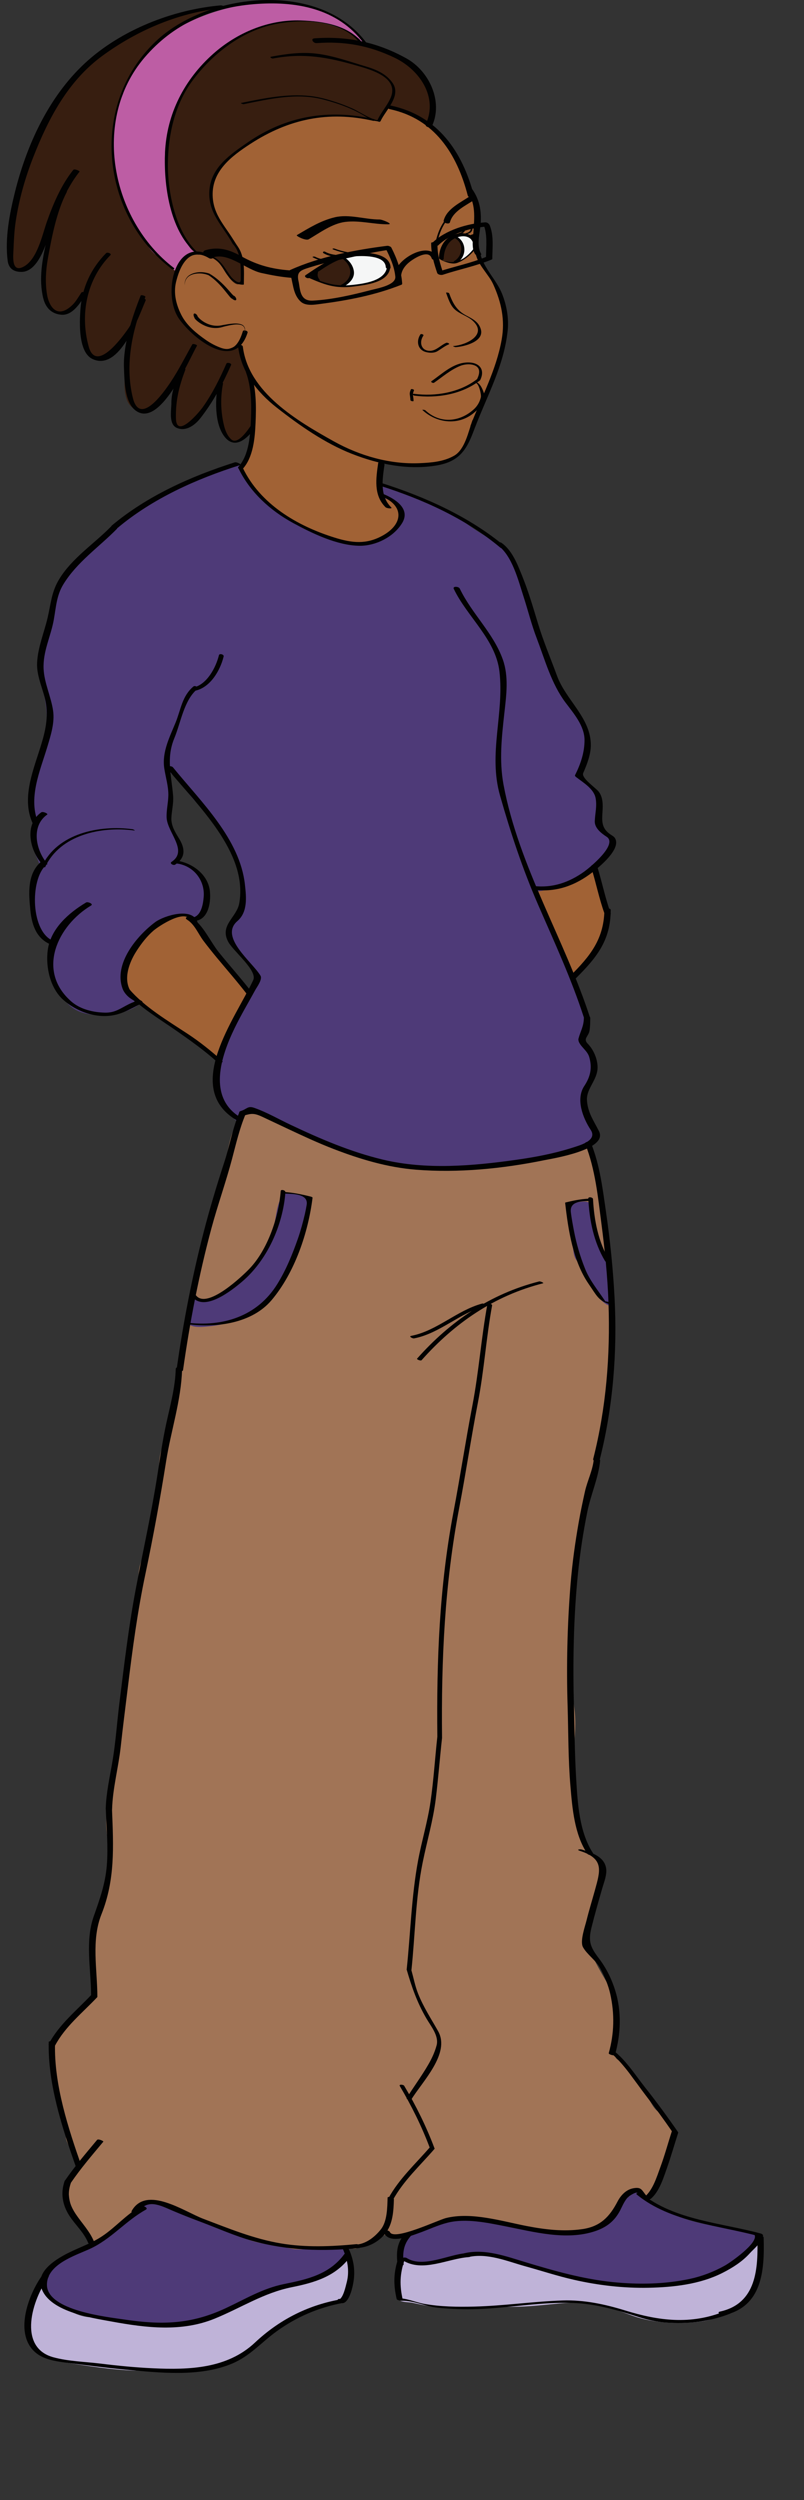 <svg version="1.1" width="65" height="202" xmlns="http://www.w3.org/2000/svg"
     xmlns:xlink="http://www.w3.org/1999/xlink">
    <rect width="100%" height="100%" fill="#333333" stroke="none"/>
    <!-- Exported by Scratch - http://scratch.mit.edu/ -->
    <g id="ID0.7294491971842945"
       transform="matrix(0.95, 0, 0, 0.95, 0.55, 0)">
        <path id="Face_1_" fill="#A16235"
              d="M 33.803 9.599 C 34.352 9.777 35.313 10.151 35.709 10.553 C 36.234 11.086 36.822 11.636 37.334 12.204 C 38.024 12.968 38.262 13.766 38.671 14.680 C 39.040 15.502 39.720 16.544 39.892 17.417 C 40.228 19.111 39.566 21.140 40.443 22.676 C 40.869 23.421 41.347 23.900 41.728 24.683 C 41.987 25.218 42.054 25.762 42.255 26.312 C 42.443 26.823 42.394 27.242 42.400 27.803 C 42.411 28.888 42.281 29.783 41.888 30.784 C 41.447 31.907 41.234 32.899 40.560 33.932 C 40.105 34.631 40.106 35.544 39.835 36.327 C 39.671 36.795 39.404 37.239 39.093 37.598 C 38.937 37.776 38.882 38.155 38.763 38.373 C 38.665 38.556 38.503 38.545 38.394 38.692 C 37.781 39.526 36.119 39.583 35.209 39.661 C 34.522 39.720 33.951 39.517 33.258 39.499 C 32.764 39.485 32.391 39.401 31.955 39.296 C 31.772 39.925 31.516 40.880 31.682 41.566 C 31.852 42.269 32.647 42.500 33.127 42.941 C 33.486 43.271 33.684 43.465 33.588 43.952 C 33.545 44.176 33.463 44.640 33.381 44.848 C 33.110 45.526 32.108 45.901 31.483 46.130 C 29.063 47.015 27.031 45.767 24.840 44.750 C 22.819 43.813 21.133 42.347 20.186 40.295 C 19.939 39.766 19.998 39.805 20.209 39.251 C 20.352 38.878 20.504 38.474 20.635 38.076 C 20.973 37.041 20.989 36.128 20.938 35.058 C 20.887 33.982 20.969 32.775 20.512 31.818 C 20.092 30.946 19.996 30.256 19.721 29.292 C 19.270 29.617 19.047 30.031 18.397 29.976 C 17.907 29.935 17.246 29.476 16.850 29.167 C 16.348 28.774 15.948 28.371 15.486 27.911 C 14.925 27.349 14.539 27.230 14.429 26.429 C 14.318 25.639 14.117 24.565 14.331 23.794 C 14.452 23.373 14.602 23.009 14.692 22.565 C 14.809 22.003 14.979 21.941 15.540 21.771 C 16.388 21.515 17.351 21.685 17.997 22.263 C 18.357 22.582 18.503 23.132 18.839 23.475 C 19.233 23.877 19.339 24.206 20.030 24.092 C 20.002 23.601 20.182 23.107 20.092 22.606 C 20.013 22.171 19.748 21.721 19.613 21.295 C 19.404 20.649 18.963 20.370 18.611 19.813 C 18.333 19.375 18.066 19.184 17.845 18.741 C 17.568 18.190 17.546 17.524 17.353 16.922 C 17.202 16.456 17.290 16.068 17.419 15.599 C 17.706 14.565 18.557 13.878 19.440 13.122 C 19.670 12.789 20.041 12.683 20.389 12.417 C 22.076 11.124 23.846 10.342 25.971 10.022 C 27.789 9.748 29.952 9.717 31.725 10.383 C 31.924 10.031 32.029 9.198 32.371 9.134 C 32.663 9.078 33.580 9.527 33.851 9.596 "/>
        <path id="SkinArmRight_2_" fill="#A16235"
              d="M 20.524 84.258 C 20.296 84.496 20.290 84.984 20.192 85.304 C 20.046 85.775 20.040 86.149 19.712 86.567 C 19.489 86.853 19.147 87.078 18.995 87.422 C 18.890 87.666 18.946 87.964 18.829 88.213 C 18.650 88.592 18.204 88.844 18.181 89.276 C 18.163 89.570 18.380 89.980 17.923 90.077 C 17.652 90.136 17.468 89.855 17.306 89.680 C 16.687 89.016 15.483 88.277 14.753 87.716 C 13.846 87.017 13.428 86.719 12.565 86.092 C 12.227 85.846 11.907 85.566 11.565 85.330 C 11.169 85.057 10.754 84.846 10.356 84.581 C 10.294 84.397 10.124 84.210 10.057 84.004 C 9.942 83.661 9.977 83.252 10.016 82.894 C 10.046 82.581 10.202 82.467 10.323 82.190 C 10.448 81.917 10.462 81.602 10.594 81.322 C 10.905 80.656 10.989 80.043 11.571 79.510 C 12.169 78.965 12.741 78.541 13.473 78.187 C 14.163 77.854 14.829 77.636 15.528 78.054 C 15.848 78.245 16.098 78.634 16.323 78.930 C 16.577 79.265 16.831 79.582 17.050 79.940 C 17.472 80.632 18.007 81.095 18.501 81.744 C 18.776 82.103 19.103 82.511 19.419 82.834 C 19.794 83.217 20.290 83.785 20.470 84.282 C 20.460 84.239 20.430 84.226 20.409 84.205 "/>
        <path id="SkinArmLeft_2_" fill="#A16235"
              d="M 49.984 73.994 C 49.965 74.148 50.005 74.291 50.019 74.437 C 50.068 74.896 50.248 75.167 50.394 75.584 C 50.456 75.762 50.429 75.992 50.492 76.175 C 50.562 76.373 50.704 76.512 50.792 76.695 C 51.120 77.368 51.074 78.141 50.863 78.839 C 50.662 79.514 50.236 80.135 49.959 80.800 C 49.792 81.194 49.742 81.403 49.438 81.725 C 49.237 81.939 49.096 82.195 48.903 82.418 C 48.755 82.592 48.559 82.774 48.360 82.879 C 47.943 83.097 47.918 82.867 47.777 82.466 C 47.543 81.792 47.246 81.033 46.910 80.392 C 46.486 79.588 46.146 78.746 45.807 77.887 C 45.645 77.481 45.442 77.072 45.362 76.658 C 45.305 76.363 45.009 75.951 45.071 75.665 C 45.823 75.626 46.539 75.696 47.250 75.428 C 47.688 75.263 48.051 75.018 48.439 74.771 C 48.840 74.517 49.489 73.982 49.949 73.920 "/>
        <path id="Hair_2_" fill="#371E10"
              d="M 35.923 10.551 C 35.264 10.237 34.618 9.854 33.743 9.458 C 33.251 9.233 32.540 8.919 32.200 9.418 C 31.999 9.716 31.806 9.944 31.679 10.270 C 30.976 10.167 30.195 10.019 29.488 9.926 C 28.724 9.825 27.482 9.829 26.775 9.907 C 24.687 10.135 23.037 10.835 21.199 11.897 C 20.382 12.368 19.701 12.727 19.070 13.402 C 18.529 13.981 17.916 14.472 17.580 15.196 C 16.983 16.487 17.598 18.026 18.387 19.181 C 19.192 20.357 20.371 21.442 20.059 22.998 C 20.026 23.171 19.956 24.002 19.858 24.102 C 19.608 24.354 19.220 23.960 19.044 23.760 C 18.634 23.293 18.415 22.635 17.909 22.225 C 17.669 22.030 17.231 21.746 16.944 21.644 C 16.599 21.523 16.364 21.772 16.085 21.598 C 15.570 21.278 14.740 20.025 14.538 19.518 C 14.230 18.755 14.150 18.084 13.951 17.276 C 13.763 16.517 13.611 15.815 13.525 15.015 C 13.433 14.131 13.404 13.458 13.525 12.537 C 13.578 12.141 13.658 11.518 13.755 11.130 C 13.859 10.718 13.948 10.382 14.073 9.995 C 14.344 9.158 14.778 8.135 15.276 7.417 C 15.729 6.765 16.307 5.977 16.856 5.417 C 17.196 5.069 17.483 4.853 17.866 4.556 C 18.172 4.318 18.536 4.063 18.848 3.834 C 19.465 3.380 20.159 2.873 20.981 2.566 C 22.789 1.894 24.641 1.630 26.557 1.916 C 27.330 2.032 28.141 2.286 28.877 2.624 C 29.291 2.811 29.508 3.037 29.834 3.326 C 30.225 3.671 30.656 3.643 31.084 3.911 C 31.062 3.886 31.421 4.044 31.401 4.016 C 31.381 3.999 32.270 4.039 31.672 4.117 C 32.494 4.192 32.733 4.490 33.428 4.884 C 34.158 5.300 34.846 5.771 35.338 6.478 C 35.742 7.057 35.846 7.707 36.053 8.372 C 36.174 8.764 36.193 8.964 36.158 9.386 C 36.138 9.605 36.165 9.799 36.101 10.015 C 36.056 10.164 35.806 10.500 35.966 10.402 M 18.226 0.749 C 17.211 1.123 16.156 1.505 15.197 2.044 C 14.209 2.598 12.963 3.364 12.205 4.218 C 10.996 5.582 10.348 6.746 9.680 8.418 C 9.299 9.370 9.004 10.214 9.004 11.264 C 9.004 12.154 9.070 12.979 9.158 13.857 C 9.336 15.674 9.814 17.231 10.754 18.828 C 10.975 19.202 11.115 19.739 11.358 20.098 C 11.690 20.591 12.116 20.895 12.512 21.350 C 13.086 22.010 14.430 22.483 14.344 23.335 C 14.256 24.180 14.182 25.102 14.328 25.925 C 14.392 26.288 14.552 26.718 14.740 27.027 C 14.910 27.304 15.408 27.600 15.344 27.895 C 16.029 28.482 16.642 28.939 17.406 29.382 C 18.344 29.926 18.885 29.795 19.867 29.203 C 19.730 30.232 20.508 31.675 20.707 32.611 C 20.890 33.469 21.117 34.540 20.984 35.436 C 20.867 36.227 20.488 37.331 19.615 37.570 C 18.043 38.001 18.320 34.186 18.109 33.079 C 17.576 33.583 17.104 34.165 16.668 34.771 C 16.215 35.404 15.644 36.397 14.689 36.337 C 13.882 36.288 14.177 35.574 14.082 34.938 C 13.949 34.046 14.093 33.246 14.439 32.416 C 14.031 32.790 13.615 33.185 13.250 33.592 C 12.951 33.925 12.941 34.317 12.633 34.629 C 11.889 35.377 10.589 34.974 10.237 34.059 C 9.897 33.179 10.036 32.170 10.116 31.313 C 10.207 30.344 10.500 29.316 10.241 28.379 C 9.897 28.577 9.637 29.274 9.391 29.595 C 9.123 29.946 8.996 29.993 8.588 30.215 C 7.879 30.601 7.656 30.795 7.067 30.301 C 6.071 29.467 6.085 26.193 6.678 25.009 C 6.387 25.567 5.424 26.444 4.799 26.547 C 4.024 26.675 3.356 25.864 3.151 25.201 C 2.911 24.422 3.134 23.609 3.248 22.856 C 3.366 22.071 3.248 21.241 3.323 20.440 C 2.661 21.029 2.061 23.642 0.709 22.933 C 0.057 22.591 0.137 21.449 0.271 20.845 C 0.445 20.049 0.490 19.543 0.461 18.737 C 0.362 16.139 1.780 13.929 2.939 11.630 C 3.812 9.897 4.676 7.875 5.943 6.387 C 6.600 5.612 7.590 5.058 8.379 4.416 C 9.283 3.675 10.204 3.095 11.274 2.605 C 12.362 2.109 13.534 1.626 14.694 1.333 C 15.282 1.184 16.057 0.896 16.648 0.788 C 17.150 0.694 17.734 0.931 18.177 0.753 "/>
        <path id="ShoeRight_2_" fill="#4E3A78"
              d="M 28.633 191.159 C 28.871 191.161 29.092 191.099 29.156 191.347 C 29.242 191.673 28.761 191.949 28.566 192.105 C 28.301 192.316 28.197 192.603 27.957 192.835 C 27.176 193.601 26.228 193.825 25.160 194.032 C 23.848 194.284 22.586 194.572 21.379 195.136 C 20.445 195.574 19.548 196.084 18.609 196.515 C 17.625 196.962 16.466 197.338 15.402 197.525 C 14.081 197.757 12.878 197.659 11.558 197.570 C 10.215 197.482 8.500 197.318 7.170 197.081 C 6.002 196.870 5.855 196.555 4.982 196.150 C 4.251 195.812 3.217 195.423 3.172 194.488 C 3.155 194.187 3.144 194.230 3.174 193.941 C 3.217 193.566 3.646 193.002 3.953 192.712 C 4.263 192.419 4.746 192.345 5.112 192.142 C 5.381 191.998 5.619 191.853 5.916 191.697 C 6.774 191.246 7.746 191.058 8.433 190.363 C 9.051 189.734 9.443 189.036 10.131 188.509 C 10.480 188.246 10.900 188.144 11.256 187.904 C 11.584 187.685 11.719 187.441 12.127 187.388 C 12.883 187.288 13.558 187.533 14.260 187.763 C 15.121 188.045 16.012 188.344 16.834 188.701 C 17.743 189.096 18.616 189.570 19.563 189.853 C 20.575 190.152 21.561 190.493 22.565 190.796 C 24.608 191.405 26.700 190.821 28.774 191.122 C 28.738 191.124 28.705 191.124 28.670 191.124 "/>
        <path id="ShoeLeft_2_" fill="#4E3A78"
              d="M 53.020 186.768 C 52.912 186.651 53.020 186.768 52.918 186.856 C 52.766 186.994 52.371 186.846 52.245 187.020 C 52.068 187.264 51.751 187.707 51.617 187.957 C 51.347 188.463 51.105 189.349 50.552 189.487 C 48.875 189.916 48.392 190.091 47.107 189.858 C 45.683 189.598 43.814 189.350 42.378 189.106 C 41.835 189.012 40.921 188.914 40.370 188.862 C 39.903 188.819 38.913 188.578 38.446 188.656 C 37.898 188.752 36.705 189.002 36.285 189.342 C 36.039 189.541 34.205 190.105 33.971 190.321 C 33.820 190.463 33.508 191.838 33.508 192.039 C 33.867 192.089 34.652 193.126 37.238 192.354 C 38.586 191.950 39.494 191.639 41.180 191.921 C 42.029 192.063 43.178 192.344 44 192.583 C 44.323 192.676 44.786 192.747 45.098 192.900 C 45.475 193.087 45.982 193.146 46.400 193.275 C 46.742 193.379 47.206 193.582 47.556 193.633 C 48.270 193.739 48.350 193.862 49.058 193.939 C 49.810 194.023 50.716 194.167 51.454 194.293 C 52.417 194.455 53.563 194.447 54.520 194.400 C 55.399 194.359 56.307 194.476 57.149 194.201 C 57.760 193.998 58.713 194.013 59.313 193.758 C 60.010 193.457 60.796 193.272 61.415 192.832 C 61.933 192.463 62.138 192.148 62.655 191.809 C 64.334 190.698 63.891 190.063 63.207 189.901 C 61.620 189.524 59.118 189.261 57.313 188.573 C 56.512 188.268 55.801 187.733 55.010 187.430 C 54.612 187.274 54.364 186.920 53.979 186.744 C 53.716 186.623 53.790 186.480 53.573 186.293 "/>
        <path id="ShoeTrimRight_2_" fill="#BFB3D8"
              d="M 29.004 191.960 C 28.963 192.264 29.142 192.591 29.244 192.866 C 29.375 193.222 29.285 193.468 29.250 193.829 C 29.236 193.988 29.277 194.163 29.246 194.320 C 29.209 194.508 29.078 194.668 29.004 194.841 C 28.879 195.134 28.795 195.377 28.565 195.612 C 28.249 195.932 27.612 196.045 27.157 196.170 C 26.132 196.451 25.278 196.842 24.333 197.291 C 22.999 197.926 21.980 198.920 20.763 199.715 C 20.527 199.870 20.355 200.080 20.111 200.226 C 19.875 200.366 19.603 200.463 19.363 200.594 C 18.747 200.931 18.060 201.116 17.384 201.323 C 16.652 201.548 15.982 201.716 15.214 201.743 C 14.042 201.784 12.872 201.628 11.704 201.634 C 9.660 201.640 7.628 201.343 5.634 201.027 C 5.074 200.939 4.509 200.834 3.949 200.701 C 3.423 200.572 3.156 200.382 2.802 199.984 C 2.081 199.175 1.742 198.316 1.809 197.189 C 1.838 196.685 2.138 196.265 2.284 195.808 C 2.411 195.407 2.618 194.675 2.983 194.441 C 3.089 194.603 3.050 194.781 3.188 194.953 C 3.306 195.099 3.460 195.183 3.561 195.346 C 3.678 195.548 3.661 195.635 3.870 195.782 C 4.026 195.889 4.194 195.964 4.362 196.042 C 5.132 196.409 5.798 196.864 6.671 197.032 C 7.316 197.153 8.011 197.046 8.628 197.212 C 9.391 197.415 10.122 197.536 10.903 197.632 C 12.698 197.845 14.549 197.847 16.288 197.292 C 17.668 196.851 19.162 196.700 20.350 195.815 C 21.016 195.321 21.667 194.923 22.493 194.737 C 22.934 194.636 23.368 194.530 23.807 194.421 C 24.098 194.349 24.975 194.310 25.086 194.077 C 25.922 193.835 26.914 193.608 27.631 193.097 C 27.857 192.935 28.031 192.687 28.236 192.497 C 28.466 192.284 28.714 192.142 28.978 191.997 "/>
        <path id="ShoeTrimLeft_2_" fill="#BFB3D8"
              d="M 64.044 190.328 C 64.520 190.251 64.055 191.262 64.023 191.474 C 63.953 191.947 63.961 192.433 63.961 192.919 C 63.961 193.485 63.857 193.909 63.660 194.440 C 63.482 194.919 63.098 195.202 62.869 195.641 C 62.621 196.118 62.223 196.419 61.695 196.620 C 60.898 196.923 60.056 197.307 59.208 197.423 C 57.283 197.692 55.055 197.608 53.219 196.944 C 52.145 196.555 50.914 196.096 49.783 195.923 C 48.882 195.784 47.887 195.837 46.989 195.917 C 45.689 196.034 44.379 196.196 43.068 196.196 C 41.750 196.196 40.421 196.224 39.109 196.329 C 37.981 196.416 36.893 196.277 35.782 196.101 C 35.343 196.034 34.927 195.943 34.495 195.851 C 34.288 195.808 33.636 195.808 33.462 195.657 C 33.284 195.501 33.403 195.196 33.374 194.984 C 33.325 194.655 33.313 194.386 33.315 194.042 C 33.320 193.518 33.358 192.919 33.588 192.448 C 33.800 192.010 34.527 192.463 34.902 192.552 C 35.597 192.718 36.371 192.406 37.035 192.230 C 38.302 191.896 39.811 191.443 41.114 191.771 C 42.194 192.042 43.256 192.498 44.356 192.756 C 44.903 192.886 45.454 192.985 45.978 193.166 C 46.437 193.322 47.124 193.394 47.505 193.699 C 47.632 193.649 48.040 193.781 48.239 193.815 C 48.474 193.858 48.707 193.871 48.947 193.899 C 50.236 194.053 51.484 194.307 52.775 194.430 C 53.917 194.536 55.347 194.581 56.463 194.344 C 57.379 194.149 58.344 194.108 59.233 193.850 C 59.944 193.643 60.669 193.209 61.326 192.865 C 61.842 192.594 62.389 192.244 62.842 191.865 C 63.070 191.678 63.214 191.442 63.404 191.216 C 63.556 191.029 63.992 190.394 64.158 190.377 "/>
        <path id="Pants_2_" fill="#A17456"
              d="M 49.660 97.720 C 49.799 99.006 50.210 100.140 50.502 101.501 C 50.793 102.857 51.091 104.165 51.238 105.544 C 51.467 107.673 51.726 110.107 51.615 112.262 C 51.490 114.710 51.427 117.139 51.158 119.565 C 50.885 122.022 50.103 124.403 49.644 126.852 C 49.109 129.692 48.496 132.481 48.043 135.331 C 47.841 136.596 47.709 137.872 47.570 139.143 C 47.441 140.315 47.402 141.354 46.918 142.471 C 46.211 144.098 44.745 144.815 43.329 145.717 C 42.243 146.406 41.237 147.340 40.192 148.113 C 38.531 149.342 36.689 150.090 34.718 150.717 C 32.488 151.430 30.134 151.772 27.861 152.313 C 25.512 152.876 23.189 153.270 20.789 153.540 C 18.234 153.821 15.691 154.265 13.113 154.259 C 12.193 154.257 11.345 153.962 10.541 153.894 C 10.498 152.849 10.535 151.718 10.533 150.710 C 10.578 150.202 10.416 149.728 10.340 149.235 C 10.186 148.259 9.610 147.680 9.610 146.534 C 9.610 145.436 10.078 144.202 10.078 143.065 C 10.078 142.559 10.078 141.952 10.078 141.397 C 10.078 141.405 10.078 141.414 10.078 141.418 C 10.078 139.835 10.723 138.188 11.094 136.647 C 11.353 135.585 11.036 134.274 11.320 133.192 C 11.578 132.192 12.064 131.333 12.230 130.325 C 12.410 129.221 12.930 126.608 12.930 125.491 C 12.930 123.012 13.346 123.204 13.969 120.604 C 14.264 119.389 14.377 118.110 14.500 116.889 C 14.608 115.776 14.836 114.690 14.983 113.563 C 15.055 113.024 15.254 112.454 15.442 111.934 C 15.651 111.354 15.688 110.877 15.832 110.303 C 15.963 109.770 16.209 109.381 16.260 108.803 C 16.311 108.227 16.414 107.781 16.584 107.241 C 16.967 106.016 17.293 104.825 17.576 103.586 C 17.857 102.357 17.787 100.772 18.295 99.628 C 18.883 98.306 18.789 96.792 19.617 95.505 C 20.266 94.496 20.877 94.195 21.828 94.845 C 22.170 94.743 23.726 95.739 24.154 95.934 C 24.951 96.297 25.287 96.565 26.021 96.802 C 27.789 97.375 30.400 98.716 32.193 98.962 C 32.195 98.967 32.088 98.897 32.078 98.890 C 32.535 98.958 35.047 99.334 35.535 99.334 C 37.949 99.334 38.854 99.524 41.323 99.205 C 42.991 98.989 44.571 98.755 46.189 98.387 C 46.830 98.243 48.989 97.167 49.466 97.654 M 9.009 151.127 C 9.072 150.836 9.554 149.561 9.283 149.479 C 9.652 149.034 9.359 148.741 9.429 148.143 C 9.619 146.520 14.748 147.973 16.560 147.356 C 19.113 146.491 21.805 146.192 24.455 145.764 C 27.193 145.321 29.921 144.789 32.609 144.090 C 35.685 143.291 38.824 142.367 41.590 140.762 C 43.359 139.733 44.828 138.348 46.448 137.116 C 46.788 136.859 47.678 135.799 48.190 136.142 C 48.498 136.349 48.141 138.340 48.135 138.538 C 48.053 140.882 47.975 143.014 48.301 145.320 C 48.630 147.642 47.836 150.040 48.248 152.364 C 48.344 152.915 47.994 153.667 48.297 154.124 C 48.690 154.716 48.716 155.057 48.680 155.786 C 48.655 156.269 49.073 156.432 49.100 156.864 C 49.133 157.426 49.662 157.711 50.092 158.019 C 50.694 158.452 50.753 158.536 50.790 159.275 C 50.818 159.874 50.323 160.638 50.177 161.247 C 49.977 162.077 49.432 162.896 49.382 163.766 C 49.352 164.338 49.401 164.906 49.536 165.454 C 49.831 166.638 50.810 168.132 51.392 169.171 C 52.121 170.472 51.939 171.368 51.841 172.780 C 51.814 173.184 51.676 173.610 51.646 174.016 C 51.625 174.266 51.773 174.663 51.769 174.811 C 51.757 175.264 52.513 175.303 52.782 175.918 C 53.090 176.624 53.900 177.495 54.187 177.856 C 54.857 178.710 54.961 179.415 55.687 179.751 C 56.407 181.276 56.519 180.177 56.818 181.552 C 56.945 182.132 56.717 182.042 56.448 182.560 C 56.191 183.039 56.301 183.954 55.968 184.384 C 55.700 184.730 54.873 186.670 54.739 187.113 C 54.576 187.656 53.796 185.786 52.864 186.644 C 52.473 187.004 52.602 187.226 52.255 187.629 C 51.876 188.067 51.720 188.633 51.255 188.967 C 50.844 189.261 50.759 189.390 50.251 189.556 C 49.753 189.717 48.631 190.027 48.151 189.982 C 46.803 189.853 45.856 189.619 44.513 189.556 C 42.722 189.470 40.917 188.640 39.079 188.726 C 38.181 188.767 37.884 188.736 37.187 189.038 C 36.616 189.278 34.841 189.614 34.380 190.020 C 33.980 190.378 33.486 189.919 33.017 190.190 C 32.791 190.319 32.459 189.817 32.277 190.006 C 32.215 190.070 31.529 190.426 31.541 190.420 C 30.947 190.745 30.809 190.829 30.168 191.022 C 29.688 191.168 29.907 191.282 29.428 191.251 C 28.904 191.221 28.578 191.210 28.037 191.126 C 26.801 190.932 25.363 191.522 24.129 191.234 C 22.387 190.829 20.926 190.861 19.719 190.060 C 19.084 189.642 17.426 189.242 16.729 188.956 C 15.832 188.591 14.576 188.124 13.680 187.759 C 12.393 187.239 11.707 187.177 11.039 187.905 C 10.351 188.655 10.443 188.977 9.252 189.631 C 8.393 190.107 8.416 190.816 7.537 190.855 C 6.902 191.510 7.130 190.415 6.318 189.368 C 5.316 188.075 4.664 185.415 6.068 184.374 C 6.144 183.488 4.592 181.963 5.139 181.436 C 5.603 180.991 4.023 180.196 4.793 180.178 C 4.177 178.854 3.299 175.158 3.778 174.240 C 4.575 172.715 4.835 172.492 6.434 170.861 C 7.389 169.884 7.494 170.341 7.494 168.863 C 7.494 167.617 7.362 166.441 7.362 165.213 C 7.362 163.996 7.509 162.830 8.155 161.805 C 8.790 160.791 8.706 159.526 8.762 158.338 C 8.828 156.886 8.051 154.947 8.762 153.693 C 9.047 153.187 9.028 152.583 8.762 152.099 "/>
        <path id="PocketTrimRight_2_" fill="#4E3A78"
              d="M 23.703 101.578 C 23.355 101.598 23.320 101.873 23.209 102.154 C 22.828 103.121 22.928 104.097 22.453 105.050 C 22.006 105.946 21.746 106.901 21.082 107.714 C 19.992 109.050 17.759 111.223 16.025 110.333 C 15.668 110.687 15.178 111.902 15.373 112.439 C 15.582 113.015 16.754 112.855 17.400 112.786 C 18.894 112.626 20.050 112.079 21.316 111.279 C 23.179 110.103 24.017 108.029 24.861 106.136 C 25.350 105.039 25.231 103.925 25.586 102.798 C 25.790 102.160 26.034 102.069 25.229 101.713 C 24.698 101.478 24.170 101.498 23.561 101.498 "/>
        <path id="PocketTrimLeft_2_" fill="#4E3A78"
              d="M 51.326 107.027 C 51.459 107.652 51.380 108.378 51.380 109.027 C 51.380 109.400 51.348 109.792 51.380 110.163 C 51.408 110.456 51.540 110.777 51.481 111.073 C 50.516 111.052 49.682 109.245 49.340 108.486 C 49.106 107.966 48.887 107.679 48.528 107.243 C 48.167 106.808 48.247 106.323 48.137 105.786 C 47.971 104.976 48.035 104.079 47.910 103.248 C 47.820 102.663 47.755 102.443 48.419 102.288 C 48.776 102.204 49.468 102.093 49.651 102.382 C 49.800 102.624 49.665 103.381 49.743 103.682 C 49.845 104.079 49.967 104.505 50.122 104.872 C 50.306 105.305 50.417 105.452 50.460 105.950 C 50.485 106.247 50.903 107.484 51.216 107.085 "/>
        <path id="Shirt_2_" fill="#4E3A78"
              d="M 2.204 75.294 C 1.867 76.352 2.052 77.477 2.382 78.481 C 2.565 79.032 2.589 79.416 3.093 79.780 C 3.699 80.217 3.712 80.071 3.712 80.974 C 3.712 81.547 3.675 82.135 3.712 82.706 C 3.764 83.490 4.083 83.867 4.525 84.524 C 5.372 85.785 6.053 86.183 7.546 86.330 C 8.206 86.395 9.096 86.315 9.783 86.123 C 10.256 85.990 10.920 85.724 11.273 85.409 C 10.443 84.833 9.959 83.668 10.017 82.637 C 10.083 81.473 11.142 80.544 11.767 79.586 C 12.344 78.704 13.711 77.710 14.871 77.852 C 15.500 77.929 15.692 78.412 16.254 77.925 C 16.597 77.627 16.943 76.969 17.072 76.540 C 17.517 75.079 16.609 74.342 15.517 73.663 C 15.337 73.552 14.443 73.436 14.378 73.302 C 14.233 73.001 14.888 72.996 14.835 72.522 C 14.788 72.111 14.355 71.089 14.155 70.721 C 13.862 70.181 13.827 69.826 13.827 69.193 C 13.827 68.095 13.688 66.659 13.729 65.606 C 14.718 66.229 15.432 67.639 16.318 68.431 C 17.314 69.322 18.036 70.588 18.679 71.761 C 19.664 73.563 20.672 76.200 19.490 78.183 C 18.910 79.159 18.713 80.023 19.678 80.900 C 20.329 81.493 21.048 82.662 21.157 83.553 C 21.221 84.078 20.899 84.561 20.606 85.014 C 19.330 86.447 18.030 90.802 17.885 91.660 C 17.785 92.268 19.316 95.562 19.543 95.273 C 21.186 93.181 22.857 95.769 24.711 96.190 C 25.715 96.417 29.838 98.223 31.641 98.713 C 32.606 98.975 35.794 99.345 36.856 99.345 C 38.712 99.345 39.259 99.146 41.105 99.160 C 42.113 99.168 50.831 97.734 50.141 96.574 C 48.444 93.723 49.671 91.481 50.079 90.361 L 48.931 88.477 C 48.984 88.511 50.849 87.831 46.633 79.830 C 46.490 79.116 46.117 78.561 45.843 77.853 C 45.584 77.176 45.140 76.534 45.064 75.832 C 46.168 75.678 47.674 75.400 48.649 74.829 C 49.731 74.195 50.878 73.057 51.508 71.945 C 51.981 71.106 51.745 71.530 51.074 71.137 C 50.587 70.852 50.247 70.060 50.275 69.468 C 50.304 68.930 50.420 68.512 50.312 67.941 C 50.199 67.334 49.767 67.072 49.328 66.711 C 48.044 65.661 49.389 64.619 49.377 63.302 C 49.369 62.077 48.870 61.253 48.119 60.261 C 46.471 58.082 45.620 55.654 44.929 53.045 C 44.597 51.792 44.195 50.634 43.765 49.373 C 43.409 48.328 43.060 47.422 42.169 46.618 C 41.328 45.857 40.228 45.356 39.314 44.680 C 38.233 43.877 37.405 43.307 36.096 42.835 C 35.334 42.561 34.301 42.199 33.430 41.879 C 33.014 41.727 31.426 40.568 31.787 42.295 C 32.648 42.406 33.927 43.300 33.529 44.330 C 33.180 45.231 31.529 46.147 30.668 46.325 C 29.364 46.594 27.922 46.003 26.766 45.466 C 25.754 44.997 24.551 44.444 23.588 43.863 C 22.764 43.365 22.390 43.210 21.619 42.231 C 21.278 41.796 20.672 41.417 20.389 40.924 C 20.182 40.565 20.061 39.907 19.832 39.566 C 17.285 39.477 15.031 41.336 12.803 42.323 C 10.492 43.346 8.778 45.355 7.037 47.089 C 6.199 47.927 5.388 48.699 4.767 49.725 C 4.140 50.763 3.898 51.707 3.558 52.839 C 3.228 53.924 2.913 55.031 2.744 56.165 C 2.555 57.429 3.033 58.324 3.250 59.511 C 3.466 60.695 3.451 61.682 3.107 62.833 C 2.799 63.858 2.482 64.818 2.310 65.867 C 2.140 66.906 1.836 68.164 2.062 69.262 C 2.181 69.837 2.322 70.124 2.258 70.786 C 2.193 71.430 2.155 71.899 2.379 72.519 C 2.537 72.968 2.846 73.411 2.793 73.888 C 2.747 74.330 2.346 74.848 2.204 75.294 Z "/>
        <path id="Headband_2_" fill="#BD5DA4"
              d="M 29.699 2.847 C 29.879 2.966 30.603 3.712 30.484 3.863 C 30.224 3.718 30.125 3.341 29.826 3.204 C 29.631 3.117 29.641 3.161 29.461 3.035 C 29.105 2.784 28.891 2.542 28.498 2.385 C 27.867 2.132 27.172 1.972 26.527 1.877 C 25.728 1.759 24.756 1.724 23.994 1.817 C 22.328 2.018 20.664 2.571 19.129 3.555 C 18.343 4.059 17.677 4.593 17.029 5.241 C 16.359 5.913 15.735 6.767 15.246 7.545 C 14.822 8.218 14.449 9.211 14.137 9.821 C 13.940 10.203 13.965 10.518 13.846 10.915 C 13.719 11.341 13.657 11.707 13.571 12.151 C 13.229 13.936 13.739 15.593 13.983 17.363 C 14.048 17.842 14.065 18.439 14.373 18.837 C 14.511 19.016 14.511 19.307 14.604 19.514 C 14.696 19.721 14.965 19.852 15.049 20.074 C 15.190 20.456 15.495 21.041 15.813 21.304 C 16.110 21.554 15.862 21.170 16.077 21.594 C 15.686 21.709 15.280 21.811 14.985 22.137 C 14.811 22.334 14.729 23.003 14.459 23.062 C 14.274 23.102 14.004 22.694 13.842 22.572 C 13.489 22.307 13.171 22.003 12.780 21.746 C 12.188 21.355 11.772 20.542 11.390 19.935 C 10.962 19.256 10.563 18.519 10.227 17.787 C 9.888 17.050 9.735 16.258 9.462 15.488 C 9.179 14.686 9.214 14.127 9.104 13.287 C 9.003 12.546 8.882 11.884 9.083 11.137 C 9.277 10.426 9.261 9.708 9.477 8.987 C 9.597 8.591 9.811 8.236 9.933 7.833 C 10.058 7.412 10.007 7.374 10.274 6.981 C 10.731 6.306 10.962 5.551 11.522 4.917 C 11.864 4.529 12.194 4.167 12.612 3.852 C 12.948 3.598 13.246 3.333 13.552 3.055 C 14.108 2.552 14.845 2.201 15.544 1.862 C 17.089 1.109 18.710 0.663 20.355 0.356 C 21.406 0.160 22.754 0.075 23.818 0.191 C 24.250 0.239 24.604 0.323 25.047 0.379 C 25.499 0.437 26.147 0.551 26.565 0.753 C 27.407 1.162 28.276 1.479 29.026 2.138 C 29.567 2.615 30.235 3.044 30.446 3.821 "/>
        <path id="Irises_2_" fill="#371E10"
              d="M 28.768 22.049 C 29.404 22.128 29.613 23.900 28.998 24.234 C 28.496 24.507 27.820 24.320 27.174 24.149 C 25.073 23.594 27.643 22.048 28.553 21.890 M 37.602 20.604 C 37.241 20.635 36.891 21.680 36.979 22.049 C 37.658 22.337 38.366 22.754 38.716 21.877 C 38.863 21.504 38.816 20.710 38.527 20.483 C 38.176 20.209 38.312 20.127 37.801 20.175 "/>
        <path id="EyeWhites_2_" fill="#F5F6F6"
              d="M 38.520 19.953 C 38.422 19.990 38.284 20.029 38.173 20.074 C 38.125 20.251 38.413 20.373 38.526 20.484 C 38.694 20.651 38.727 20.799 38.772 21.028 C 38.810 21.217 38.897 21.425 38.831 21.633 C 38.761 21.852 38.476 22.019 38.433 22.215 C 38.904 21.971 39.732 21.523 39.855 21.028 C 40.027 20.338 39.013 19.688 38.404 19.953 M 28.597 21.888 C 28.714 22.059 28.988 22.137 29.105 22.313 C 29.221 22.486 29.346 22.853 29.369 23.055 C 29.399 23.320 29.305 23.603 29.129 23.797 C 28.981 23.964 28.569 24.097 28.649 24.359 C 29.328 24.470 30.008 24.243 30.678 24.106 C 31.350 23.973 32.075 23.796 32.399 23.122 C 32.823 22.240 31.762 21.793 31.098 21.721 C 30.695 21.678 30.305 21.591 29.883 21.610 C 29.489 21.627 28.879 21.631 28.553 21.890 "/>
        <path id="linesShoeLeft_2_" fill="#010101"
              d="M 29.221 191.934 C 29.370 191.731 28.856 191.537 28.729 191.706 C 27.465 193.430 25.604 193.852 23.625 194.251 C 21.756 194.631 20.342 195.514 18.627 196.313 C 15.668 197.696 13.160 197.745 10.027 197.278 C 8.560 197.061 3.449 196.522 3.416 194.340 C 3.391 192.594 5.777 191.854 7.053 191.276 C 8.879 190.446 10.096 188.893 11.834 187.932 C 12.080 187.793 11.598 187.541 11.416 187.643 C 10.141 188.346 9.295 189.407 8.102 190.198 C 7.241 190.770 6.278 191.104 5.354 191.552 C 4.383 192.025 2.557 193.058 2.897 194.433 C 3.432 196.601 7.182 197.125 8.938 197.449 C 11.856 197.984 14.873 198.351 17.690 197.201 C 19.940 196.283 21.864 195.003 24.272 194.523 C 26.221 194.130 27.998 193.604 29.221 191.934 L 29.221 191.934 Z M 28.563 195.871 C 28.860 195.814 28.389 195.566 28.232 195.594 C 25.510 196.108 23.141 197.340 21.125 199.231 C 18.758 201.457 15.539 201.563 12.463 201.424 C 10.963 201.356 9.477 201.210 7.988 201.026 C 6.674 200.866 5.267 200.837 3.986 200.493 C 0.859 199.659 2.180 195.518 3.553 193.665 C 3.672 193.503 3.156 193.321 3.055 193.462 C 1.838 195.107 0.519 198.605 2.547 200.167 C 3.200 200.669 4.148 200.827 4.939 200.929 C 6.636 201.146 8.339 201.369 10.043 201.531 C 12.959 201.802 16.414 202.195 19.191 201.017 C 20.709 200.371 21.654 199.226 22.961 198.281 C 24.655 197.057 26.510 196.260 28.563 195.871 L 28.563 195.871 Z M 28.682 195.648 C 28.577 195.494 28.034 195.457 28.180 195.673 C 28.196 195.694 28.211 195.720 28.227 195.739 C 28.319 195.876 28.542 195.924 28.688 195.860 C 29.188 195.651 29.436 194.498 29.506 194.049 C 29.664 193.055 29.504 192.158 29.094 191.244 C 29.018 191.070 28.481 191.017 28.592 191.265 C 29 192.171 29.182 193.158 28.922 194.138 C 28.832 194.470 28.639 195.431 28.266 195.585 C 28.418 195.626 28.573 195.669 28.727 195.708 C 28.711 195.693 28.698 195.669 28.682 195.648 L 28.682 195.648 Z "/>
        <path id="linesShoeRight_2_" fill="#010101"
              d="M 64.408 190.307 C 64.402 190.112 63.863 190.007 63.871 190.249 C 63.951 192.923 63.826 195.919 60.680 196.603 C 60.367 196.669 60.813 196.956 61.001 196.915 C 64.277 196.204 64.494 193.152 64.408 190.307 L 64.408 190.307 Z M 33.852 192.201 C 33.883 192.107 33.356 191.945 33.318 192.062 C 32.904 193.279 32.892 194.288 33.177 195.527 C 33.201 195.638 33.531 195.683 33.615 195.679 C 34.559 195.644 35.701 196.176 36.672 196.273 C 37.827 196.385 38.984 196.433 40.144 196.385 C 42.812 196.279 45.511 195.769 48.182 195.865 C 50.159 195.938 51.948 196.475 53.814 197.074 C 54.539 197.303 55.310 197.475 56.068 197.531 C 57.957 197.673 59.823 197.464 61.590 196.762 C 61.624 196.747 61.230 196.524 61.084 196.583 C 58.203 197.729 55.504 197.398 52.612 196.503 C 50.901 195.973 49.119 195.596 47.319 195.654 C 44.803 195.738 42.307 196.111 39.791 196.175 C 38.361 196.210 36.915 196.195 35.503 195.939 C 34.783 195.810 33.993 195.441 33.263 195.468 C 33.410 195.517 33.556 195.568 33.701 195.618 C 33.414 194.365 33.438 193.418 33.852 192.201 L 33.852 192.201 Z M 38.918 191.643 C 38.601 191.718 39.031 192.022 39.234 191.975 C 40.881 191.584 42.553 192.311 44.117 192.746 C 45.496 193.126 46.860 193.578 48.255 193.894 C 50.334 194.369 52.481 194.617 54.617 194.574 C 56.734 194.531 58.986 194.281 60.902 193.312 C 61.755 192.880 62.590 192.353 63.234 191.636 C 63.588 191.236 64.426 190.628 64.144 190.040 C 64.054 189.851 63.513 189.817 63.638 190.079 C 63.974 190.772 61.552 192.440 61.115 192.684 C 60.176 193.210 59.169 193.598 58.113 193.823 C 55.964 194.278 53.744 194.313 51.560 194.091 C 49.039 193.833 46.622 193.150 44.205 192.419 C 42.522 191.913 40.691 191.221 38.918 191.643 L 38.918 191.643 Z M 39.308 191.968 C 39.672 191.944 39.336 191.615 39.109 191.630 C 37.616 191.731 35.425 192.919 34.046 192.052 C 33.856 191.932 33.397 192.052 33.704 192.243 C 35.383 193.302 37.537 192.087 39.308 191.968 L 39.308 191.968 Z M 64.083 190.208 C 64.402 190.296 64.469 190.046 64.150 189.958 C 60.851 189.062 56.795 188.816 54.058 186.587 C 53.933 186.483 53.398 186.473 53.631 186.663 C 56.503 189.003 60.633 189.270 64.083 190.208 L 64.083 190.208 Z M 34.378 190.173 C 34.499 190.037 33.989 189.848 33.881 189.975 C 33.203 190.745 33.140 191.512 33.240 192.496 C 33.255 192.652 33.793 192.762 33.773 192.568 C 33.677 191.630 33.730 190.909 34.378 190.173 L 34.378 190.173 Z "/>
        <path id="linesPockets_2_" fill="#010101"
              d="M 23.471 101.371 C 23.282 101.361 23.659 101.516 23.735 101.521 C 24.364 101.549 25.694 101.529 25.516 102.494 C 25.473 102.752 25.421 103.008 25.364 103.265 C 25.200 103.954 25.018 104.640 24.786 105.310 C 24.316 106.656 23.771 108.001 23.015 109.216 C 21.317 111.957 18.380 112.880 15.255 112.484 C 14.996 112.449 15.341 112.615 15.436 112.629 C 17.854 112.940 20.864 112.557 22.540 110.570 C 24.500 108.242 25.649 104.853 26.020 101.869 C 26.027 101.810 25.867 101.771 25.832 101.762 C 25.045 101.568 24.280 101.408 23.471 101.371 L 23.471 101.371 Z M 23.710 101.406 C 23.725 101.222 23.321 101.128 23.310 101.298 C 23.142 103.506 22.207 106.276 20.652 107.902 C 20.072 108.509 17.044 111.400 16.101 110.171 C 15.998 110.035 15.615 110.074 15.769 110.275 C 16.808 111.626 19.174 109.722 20.004 109.021 C 22.161 107.195 23.497 104.201 23.710 101.406 L 23.710 101.406 Z M 49.887 101.982 C 49.878 101.826 49.473 101.753 49.483 101.941 C 49.585 103.801 49.946 105.634 50.910 107.251 C 50.987 107.380 51.395 107.402 51.290 107.225 C 50.335 105.628 49.986 103.816 49.887 101.982 L 49.887 101.982 Z M 49.732 102.132 C 49.943 102.121 49.576 101.944 49.478 101.948 C 48.810 101.986 48.201 102.111 47.553 102.269 C 47.524 102.277 47.514 102.292 47.518 102.323 C 47.777 104.614 48.184 107.273 49.525 109.214 C 50.198 110.186 50.351 110.645 51.343 110.938 C 51.578 111.008 51.617 110.854 51.384 110.787 C 51.216 110.737 51.032 110.674 50.853 110.676 C 50.794 110.678 51.073 110.887 50.859 110.570 C 50.267 109.687 49.597 108.887 49.202 107.887 C 48.790 106.853 48.474 105.783 48.266 104.689 C 48.166 104.167 48.070 103.642 48.002 103.115 C 47.876 102.114 48.988 102.175 49.732 102.132 L 49.732 102.132 Z "/>
        <path id="linesPants_2_" fill="#010101"
              d="M 45.632 109.145 C 45.754 109.115 45.398 108.960 45.304 108.985 C 41.151 110.042 37.748 112.362 34.918 115.547 C 34.852 115.624 35.227 115.762 35.295 115.688 C 38.115 112.516 41.491 110.197 45.632 109.145 L 45.632 109.145 Z M 20.321 94.757 C 20.387 94.599 19.860 94.434 19.784 94.614 C 19.209 95.987 18.977 97.408 18.518 98.812 C 17.872 100.794 17.270 102.791 16.747 104.812 C 15.763 108.624 15.013 112.490 14.462 116.390 C 14.436 116.584 14.974 116.705 14.997 116.535 C 15.572 112.469 16.347 108.428 17.415 104.461 C 17.950 102.477 18.646 100.537 19.171 98.555 C 19.514 97.260 19.801 95.999 20.321 94.757 L 20.321 94.757 Z M 49.740 97.277 C 49.666 97.086 49.130 97.047 49.234 97.313 C 50.080 99.460 50.306 101.790 50.601 104.061 C 50.892 106.305 51.125 108.561 51.205 110.825 C 51.360 115.300 51.009 119.735 49.903 124.083 C 49.846 124.304 50.382 124.446 50.438 124.228 C 51.591 119.703 51.962 115.025 51.721 110.365 C 51.592 107.926 51.346 105.492 50.992 103.072 C 50.705 101.093 50.477 99.149 49.740 97.277 L 49.740 97.277 Z M 14.915 116.488 C 14.921 116.277 14.381 116.176 14.376 116.437 C 14.332 118.019 13.898 119.562 13.564 121.097 C 13.240 122.588 13.029 124.099 12.791 125.607 C 12.283 128.820 11.574 131.982 10.969 135.176 C 10.364 138.375 9.987 141.601 9.584 144.826 C 9.375 146.502 9.265 148.207 8.980 149.869 C 8.753 151.196 8.455 152.496 8.418 153.847 C 8.414 154.060 8.951 154.159 8.959 153.898 C 9.006 152.101 9.500 150.342 9.695 148.558 C 9.880 146.842 10.105 145.129 10.312 143.416 C 10.701 140.217 11.129 137.026 11.795 133.871 C 12.465 130.679 13.049 127.492 13.560 124.270 C 13.964 121.697 14.841 119.100 14.915 116.488 L 14.915 116.488 Z M 50.494 124.225 C 50.515 124.003 49.978 123.882 49.958 124.079 C 49.865 125.060 49.410 125.915 49.197 126.868 C 49.007 127.722 48.826 128.585 48.674 129.448 C 48.363 131.213 48.116 132.982 47.973 134.769 C 47.698 138.207 47.618 141.657 47.725 145.101 C 47.793 147.361 47.772 149.631 47.963 151.885 C 48.127 153.810 48.301 155.997 49.395 157.652 C 49.500 157.816 50.042 157.851 49.897 157.628 C 48.709 155.829 48.576 153.323 48.451 151.232 C 48.331 149.212 48.316 147.185 48.263 145.163 C 48.165 141.387 48.224 137.598 48.606 133.837 C 48.787 132.066 49.052 130.298 49.408 128.552 C 49.699 127.111 50.355 125.675 50.494 124.225 L 50.494 124.225 Z M 48.965 157.312 C 48.766 157.248 48.418 157.306 48.781 157.420 C 50.838 158.084 50.515 159.074 50.050 160.760 C 49.813 161.617 49.547 162.474 49.334 163.336 C 49.208 163.847 48.760 165.097 49.031 165.601 C 49.378 166.238 50.124 166.709 50.492 167.392 C 50.863 168.084 51.180 168.810 51.353 169.580 C 51.730 171.272 51.695 172.951 51.226 174.619 C 51.195 174.733 51.728 174.879 51.758 174.765 C 52.256 173.004 52.333 171.060 51.779 169.297 C 51.459 168.278 51.011 167.377 50.365 166.528 C 49.660 165.604 49.467 165.106 49.758 163.936 C 50.035 162.815 50.358 161.698 50.677 160.589 C 50.824 160.080 51.091 159.436 51.002 158.893 C 50.840 157.904 49.807 157.583 48.965 157.312 L 48.965 157.312 Z M 37.040 147.805 C 37.061 147.612 36.659 147.514 36.640 147.699 C 36.437 149.545 36.324 151.405 36.058 153.244 C 35.810 154.944 35.308 156.576 34.996 158.262 C 34.431 161.308 34.357 164.419 34.031 167.488 C 34.009 167.681 34.411 167.779 34.431 167.594 C 34.757 164.535 34.781 161.394 35.398 158.369 C 35.761 156.578 36.278 154.837 36.503 153.018 C 36.716 151.283 36.849 149.540 37.040 147.805 L 37.040 147.805 Z M 41.300 111.029 C 41.326 110.894 40.922 110.796 40.899 110.919 C 40.374 113.775 40.173 116.677 39.622 119.540 C 39.042 122.555 38.585 125.585 38.012 128.600 C 36.805 134.955 36.571 141.244 36.639 147.699 C 36.641 147.845 37.041 147.915 37.039 147.805 C 36.969 141.167 37.258 134.743 38.507 128.212 C 39.076 125.234 39.521 122.236 40.097 119.259 C 40.624 116.525 40.798 113.758 41.300 111.029 L 41.300 111.029 Z M 34.407 113.617 C 34.182 113.662 34.532 113.853 34.655 113.832 C 36.866 113.402 38.541 111.666 40.705 111.082 C 40.930 111.020 40.580 110.836 40.457 110.867 C 38.296 111.451 36.610 113.191 34.407 113.617 L 34.407 113.617 Z M 34.028 178.447 C 33.973 178.539 34.354 178.679 34.430 178.554 C 35.350 177.051 37.766 174.648 36.709 172.760 C 36.109 171.689 35.447 170.695 34.996 169.545 C 34.740 168.898 34.621 168.233 34.428 167.564 C 34.393 167.439 33.991 167.379 34.028 167.508 C 34.462 169.006 34.917 170.316 35.712 171.676 C 36.083 172.314 36.792 173.155 36.577 173.955 C 36.421 174.539 36.165 175.087 35.862 175.606 C 35.296 176.586 34.618 177.486 34.028 178.447 L 34.028 178.447 Z M 54.016 186.939 C 54.167 187.119 54.680 187.043 54.462 186.790 C 54.024 186.277 54.035 185.977 53.307 186.114 C 52.696 186.228 52.249 186.716 51.973 187.243 C 51.297 188.538 50.512 189.370 48.965 189.589 C 47.392 189.813 45.840 189.630 44.289 189.333 C 42.145 188.921 39.561 188.104 37.374 188.645 C 36.731 188.802 32.956 190.600 32.606 189.843 C 32.508 189.634 31.967 189.627 32.096 189.899 C 32.565 190.916 34.370 190.168 35.073 189.920 C 35.886 189.633 36.694 189.242 37.532 189.035 C 39.072 188.655 40.885 189.043 42.406 189.342 C 44.838 189.820 47.610 190.580 50.054 189.765 C 51.038 189.435 51.726 188.909 52.207 187.974 C 52.420 187.560 52.651 186.953 53.077 186.705 C 53.783 186.293 53.645 186.507 54.016 186.939 L 54.016 186.939 Z M 51.812 174.548 C 51.708 174.462 51.174 174.404 51.398 174.593 C 52.547 175.561 53.478 177.050 54.394 178.239 C 55.163 179.241 55.910 180.260 56.626 181.301 C 56.706 181.418 57.230 181.492 57.115 181.324 C 56.227 180.036 55.302 178.778 54.331 177.553 C 53.545 176.562 52.785 175.364 51.812 174.548 L 51.812 174.548 Z M 57.139 181.384 C 57.170 181.289 56.639 181.130 56.604 181.239 C 56.272 182.259 55.996 183.292 55.625 184.298 C 55.305 185.167 54.945 186.407 54.134 186.952 C 54.077 186.991 54.520 187.210 54.641 187.130 C 55.471 186.576 55.846 185.332 56.162 184.442 C 56.518 183.434 56.809 182.404 57.139 181.384 L 57.139 181.384 Z M 8.217 182.146 C 8.251 182.105 7.785 181.875 7.682 182 C 6.719 183.158 5.770 184.258 4.920 185.502 C 4.883 185.561 5.367 185.775 5.455 185.647 C 6.303 184.404 7.256 183.302 8.217 182.146 L 8.217 182.146 Z M 5.456 185.646 C 5.542 185.404 5.008 185.253 4.919 185.501 C 4.565 186.517 4.731 187.522 5.309 188.425 C 5.802 189.196 6.575 189.882 6.915 190.737 C 7.007 190.965 7.546 190.965 7.431 190.675 C 6.714 188.876 4.671 187.886 5.456 185.646 L 5.456 185.646 Z M 4.104 173.811 C 4.108 173.641 3.573 173.550 3.569 173.665 C 3.477 177.190 4.692 180.911 5.850 184.206 C 5.901 184.354 6.424 184.421 6.379 184.292 C 5.230 181.021 4.014 177.309 4.104 173.811 L 4.104 173.811 Z M 3.561 173.852 C 3.491 173.983 4.006 174.164 4.096 173.995 C 4.961 172.358 6.440 171.190 7.690 169.866 C 7.815 169.729 7.309 169.540 7.190 169.665 C 5.922 171.009 4.438 172.193 3.561 173.852 L 3.561 173.852 Z M 7.172 169.693 C 7.172 169.832 7.708 169.904 7.707 169.837 C 7.707 167.490 7.170 165.034 8.059 162.802 C 9.227 159.865 9.077 157.048 8.955 153.944 C 8.947 153.800 8.416 153.739 8.420 153.800 C 8.482 155.406 8.637 157.032 8.512 158.636 C 8.387 160.213 7.915 161.514 7.397 162.985 C 6.648 165.109 7.170 167.484 7.172 169.693 L 7.172 169.693 Z M 32.479 186.960 C 32.389 187.123 32.778 187.253 32.850 187.124 C 33.754 185.469 35.164 184.193 36.383 182.780 C 36.496 182.646 36.114 182.499 36.012 182.616 C 34.791 184.029 33.383 185.305 32.479 186.960 L 32.479 186.960 Z M 35.997 182.675 C 36.047 182.815 36.452 182.865 36.399 182.719 C 35.704 180.866 34.831 179.104 33.821 177.401 C 33.751 177.284 33.346 177.249 33.446 177.419 C 34.444 179.102 35.309 180.841 35.997 182.675 L 35.997 182.675 Z M 29.944 191.201 C 30.305 191.167 29.973 190.841 29.745 190.866 C 27.620 191.070 25.456 191.159 23.341 190.804 C 21.026 190.418 18.894 189.533 16.710 188.705 C 15.102 188.095 11.900 185.840 10.632 188.031 C 10.507 188.248 11.026 188.426 11.126 188.252 C 11.900 186.915 13.074 187.581 14.117 188.023 C 14.900 188.355 15.691 188.668 16.489 188.965 C 17.944 189.513 19.387 190.160 20.885 190.582 C 23.864 191.416 26.878 191.498 29.944 191.201 L 29.944 191.201 Z M 29.655 190.908 C 29.294 190.917 29.688 191.187 29.869 191.183 C 30.756 191.154 31.670 190.650 32.217 189.956 C 32.852 189.151 32.913 188.054 32.942 187.060 C 32.946 186.871 32.409 186.771 32.405 186.916 C 32.380 187.746 32.376 188.918 31.839 189.601 C 31.319 190.264 30.528 190.883 29.655 190.908 L 29.655 190.908 Z "/>
        <path id="linesArmLeft_2_" fill="#010101"
              d="M 15.689 78.011 C 15.490 77.886 15.035 78.026 15.341 78.219 C 15.998 78.627 16.285 79.418 16.730 80.009 C 17.097 80.496 17.476 80.971 17.863 81.439 C 18.728 82.478 19.619 83.497 20.445 84.567 C 20.577 84.740 21.087 84.703 20.886 84.438 C 19.982 83.266 18.992 82.162 18.060 81.012 C 17.307 80.081 16.717 78.652 15.689 78.011 L 15.689 78.011 Z M 10.454 84.161 C 10.340 84.029 9.801 83.993 9.953 84.173 C 11.156 85.587 12.951 86.630 14.459 87.684 C 15.652 88.518 16.783 89.320 17.875 90.294 C 18.008 90.411 18.539 90.412 18.307 90.204 C 17.362 89.362 16.417 88.600 15.362 87.909 C 13.751 86.852 11.693 85.619 10.454 84.161 L 10.454 84.161 Z "/>
        <path id="linesArmRight_2_" fill="#010101"
              d="M 50.250 73.711 C 50.178 73.479 49.645 73.478 49.736 73.776 C 50.144 75.084 50.402 76.417 50.867 77.708 C 50.951 77.937 51.488 77.937 51.382 77.642 C 50.916 76.353 50.658 75.017 50.250 73.711 L 50.250 73.711 Z M 51.393 77.381 C 51.393 77.242 50.858 77.172 50.858 77.240 C 50.862 79.838 49.662 81.305 47.898 83.055 C 47.833 83.120 48.312 83.322 48.403 83.230 C 50.163 81.482 51.396 80.001 51.393 77.381 L 51.393 77.381 Z "/>
        <path id="linesShirt_2_" fill="#010101"
              d="M 31.803 41.053 C 31.485 40.953 31.422 41.205 31.735 41.304 C 35.379 42.456 39.060 44.108 42.007 46.584 C 42.132 46.689 42.665 46.704 42.433 46.508 C 39.384 43.947 35.573 42.244 31.803 41.053 L 31.803 41.053 Z M 38.545 50.056 C 38.457 49.872 37.917 49.835 38.040 50.088 C 39.182 52.467 41.604 54.374 41.924 57.109 C 42.344 60.688 40.952 64.083 41.975 67.668 C 42.875 70.830 43.897 73.918 45.209 76.934 C 46.587 80.107 48.044 83.240 49.109 86.537 C 49.174 86.740 49.717 86.809 49.648 86.592 C 47.482 79.899 43.576 73.722 42.273 66.746 C 41.888 64.674 42.121 62.646 42.351 60.572 C 42.517 59.090 42.724 57.518 42.206 56.077 C 41.399 53.827 39.570 52.193 38.545 50.056 L 38.545 50.056 Z M 49.652 86.582 C 49.654 86.327 49.109 86.255 49.109 86.547 C 49.107 87.292 48.824 87.682 48.648 88.343 C 48.627 88.415 48.656 88.549 48.685 88.617 C 48.884 89.071 49.408 89.371 49.564 89.898 C 49.834 90.827 49.667 91.575 49.138 92.374 C 48.409 93.483 49.017 95.072 49.687 96.092 C 50.288 97.007 48.808 97.398 48.056 97.637 C 46.534 98.118 44.955 98.415 43.377 98.638 C 39.646 99.165 35.700 99.510 31.995 98.623 C 29.270 97.971 26.709 96.872 24.184 95.681 C 23.163 95.201 22.133 94.600 21.069 94.226 C 20.491 94.023 20.456 94.328 19.901 94.495 C 19.575 94.594 19.962 94.946 20.206 94.872 C 20.842 94.680 21.092 94.679 21.776 94.999 C 22.499 95.338 23.219 95.682 23.942 96.020 C 25.215 96.617 26.493 97.214 27.807 97.720 C 30.059 98.589 32.401 99.291 34.819 99.483 C 38.417 99.770 42.185 99.399 45.716 98.680 C 46.479 98.525 51.176 97.784 50.399 96.219 C 49.955 95.323 49.442 94.649 49.372 93.585 C 49.311 92.685 50.097 91.993 50.250 91.089 C 50.383 90.308 49.989 89.329 49.444 88.774 C 49.009 88.335 49.514 88.152 49.590 87.655 C 49.645 87.295 49.650 86.948 49.652 86.582 L 49.652 86.582 Z M 18.454 55.832 C 18.497 55.656 18.094 55.550 18.053 55.724 C 17.795 56.776 17.022 58.246 15.854 58.477 C 15.589 58.530 15.811 58.790 16 58.753 C 17.306 58.494 18.161 57.037 18.454 55.832 L 18.454 55.832 Z M 16.194 58.618 C 16.372 58.468 16.022 58.270 15.883 58.384 C 14.904 59.215 14.822 60.334 14.360 61.464 C 13.852 62.704 13.194 63.965 13.401 65.348 C 13.515 66.098 13.761 66.884 13.748 67.646 C 13.737 68.269 13.575 68.911 13.600 69.535 C 13.656 70.817 15.469 72.351 14.016 73.306 C 13.824 73.431 14.177 73.636 14.326 73.538 C 15.234 72.942 15.187 72.171 14.648 71.299 C 14.318 70.772 13.980 70.211 14.006 69.565 C 14.034 68.943 14.205 68.302 14.153 67.677 C 14.010 65.925 13.548 64.501 14.258 62.781 C 14.807 61.460 15.074 59.567 16.194 58.618 L 16.194 58.618 Z M 10.822 70.633 C 10.997 70.656 10.771 70.536 10.703 70.525 C 7.898 70.147 4.299 70.869 2.996 73.670 C 2.976 73.715 3.236 73.805 3.266 73.742 C 4.546 70.991 8.062 70.260 10.822 70.633 L 10.822 70.633 Z M 14.352 73.180 C 13.979 73.135 14.192 73.409 14.440 73.438 C 15.897 73.615 16.877 74.882 16.755 76.292 C 16.694 77.019 16.493 78.134 15.535 78.054 C 15.179 78.024 15.581 78.309 15.751 78.325 C 17.089 78.435 17.391 76.877 17.286 75.818 C 17.143 74.352 15.738 73.347 14.352 73.180 L 14.352 73.180 Z M 15.715 78.438 C 15.762 78.617 16.299 78.699 16.249 78.505 C 15.888 77.075 13.365 77.882 12.636 78.422 C 11.073 79.582 9.063 81.982 9.854 84.094 C 9.966 84.399 10.237 84.715 10.505 84.901 C 11.029 85.266 11.007 85.096 10.399 85.397 C 9.681 85.752 9.231 86.142 8.360 86.125 C 7.366 86.105 6.259 85.850 5.489 85.177 C 2.491 82.553 4.337 78.706 7.177 77.012 C 7.392 76.883 6.896 76.668 6.749 76.756 C 5.270 77.638 3.728 78.985 3.485 80.804 C 3.294 82.237 3.683 84.053 4.821 85.050 C 5.749 85.860 6.987 86.392 8.229 86.416 C 9.551 86.441 10.364 85.882 11.499 85.322 C 11.608 85.266 11.528 85.157 11.450 85.117 C 9.645 84.173 10.155 82.234 11.073 80.830 C 11.473 80.219 11.936 79.619 12.495 79.140 C 12.869 78.819 15.375 77.097 15.715 78.438 L 15.715 78.438 Z M 3.965 80.412 C 4.292 80.517 4.381 80.165 4.059 80.062 C 2.006 79.400 1.953 74.780 3.340 73.580 C 3.570 73.381 3.096 73.131 2.926 73.279 C 1.727 74.315 1.858 75.971 2.006 77.437 C 2.145 78.795 2.592 79.970 3.965 80.412 L 3.965 80.412 Z M 44.836 75.354 C 44.466 75.311 44.629 75.648 44.898 75.681 C 46.774 75.902 48.383 75.316 49.856 74.174 C 50.399 73.753 52.317 72.202 51.758 71.286 C 51.676 71.150 51.506 71.062 51.381 70.978 C 50.602 70.453 50.643 69.842 50.693 69.043 C 50.732 68.468 50.746 67.819 50.374 67.335 C 50.115 66.997 48.867 66.175 49.053 65.748 C 49.374 65.009 49.703 64.177 49.701 63.358 C 49.697 61.050 47.579 59.544 46.823 57.476 C 46.284 56.006 45.666 54.554 45.213 53.056 C 44.797 51.684 44.393 50.302 43.854 48.972 C 43.452 47.980 43.012 46.824 42.110 46.174 C 41.928 46.044 41.477 46.147 41.772 46.360 C 43.022 47.262 43.536 49.394 43.983 50.769 C 44.358 51.921 44.647 53.109 45.081 54.241 C 45.788 56.093 46.340 58.147 47.545 59.751 C 48.233 60.667 49.162 61.727 49.165 62.938 C 49.168 64 48.829 64.992 48.357 65.930 C 48.325 65.994 48.416 66.065 48.455 66.095 C 49.025 66.537 49.947 67.078 50.103 67.856 C 50.242 68.546 50.064 69.158 50.037 69.838 C 50.014 70.430 50.603 70.881 51.044 71.166 C 52.047 71.813 49.578 73.813 49.145 74.125 C 47.860 75.048 46.442 75.543 44.836 75.354 L 44.836 75.354 Z M 14.146 65.268 C 13.999 65.087 13.488 65.152 13.701 65.413 C 16.150 68.430 20.537 72.467 19.784 76.809 C 19.570 78.045 18.079 78.673 18.845 80.105 C 19.267 80.894 21.347 82.545 20.972 83.355 C 19.458 86.616 14.923 92.508 19.544 95.271 C 19.757 95.399 20.207 95.227 19.896 95.041 C 17.064 93.348 18.218 89.856 19.382 87.453 C 19.923 86.335 20.559 85.273 21.153 84.186 C 21.288 83.942 21.773 83.291 21.591 82.985 C 20.911 81.831 18.046 79.700 19.624 78.337 C 20.515 77.567 20.384 76.301 20.265 75.235 C 19.835 71.334 16.501 68.170 14.146 65.268 L 14.146 65.268 Z M 2.943 73.424 C 3.038 73.534 3.562 73.595 3.433 73.442 C 2.466 72.306 2.046 70.256 3.439 69.280 C 3.546 69.205 3.074 68.992 2.937 69.087 C 1.482 70.106 1.936 72.241 2.943 73.424 L 2.943 73.424 Z M 20.081 39.786 C 20.018 39.655 19.614 39.619 19.703 39.805 C 20.678 41.838 22.404 43.417 24.369 44.484 C 25.988 45.365 28.117 46.395 30.006 46.419 C 31.393 46.437 32.922 45.676 33.649 44.476 C 34.393 43.244 32.987 42.396 32.030 42.009 C 31.839 41.932 31.606 42.092 31.864 42.197 C 33.840 42.996 33.741 44.556 32.022 45.531 C 30.616 46.328 29.384 46.189 27.872 45.716 C 24.702 44.724 21.565 42.879 20.081 39.786 L 20.081 39.786 Z M 19.835 39.562 C 20.036 39.500 19.551 39.276 19.405 39.322 C 15.688 40.497 11.927 42.184 8.919 44.710 C 8.794 44.814 9.285 45.020 9.419 44.910 C 12.406 42.399 16.140 40.729 19.835 39.562 L 19.835 39.562 Z M 9.376 44.973 C 9.492 44.854 8.988 44.659 8.879 44.774 C 7.432 46.252 5.561 47.455 4.467 49.246 C 3.797 50.341 3.756 51.330 3.473 52.538 C 3.174 53.812 2.649 55.033 2.578 56.351 C 2.514 57.576 3.162 58.710 3.340 59.896 C 3.539 61.248 3.209 62.452 2.803 63.727 C 2.173 65.716 1.272 67.971 2.194 70.008 C 2.264 70.164 2.787 70.219 2.725 70.088 C 1.754 67.942 2.830 65.585 3.455 63.496 C 3.746 62.523 4.091 61.458 3.937 60.427 C 3.762 59.248 3.195 58.101 3.133 56.912 C 3.055 55.401 3.752 54.133 4.004 52.681 C 4.189 51.637 4.237 50.635 4.810 49.702 C 5.972 47.797 7.837 46.543 9.376 44.973 L 9.376 44.973 Z "/>
        <path id="linesHead_2_" fill="#010101"
              d="M 20.491 28.286 C 20.540 28.129 20.139 28.017 20.087 28.176 C 19.831 28.999 19.386 29.991 18.245 29.591 C 17.773 29.424 17.335 29.189 16.925 28.903 C 16.132 28.347 15.317 27.689 14.865 26.808 C 14.421 25.945 14.169 24.962 14.402 23.989 C 14.679 22.833 15.423 20.863 17.222 21.964 C 17.367 22.053 17.710 21.960 17.480 21.817 C 14.304 19.875 13.173 25.060 14.681 27.149 C 15.950 28.909 19.446 31.609 20.491 28.286 L 20.491 28.286 Z M 15.946 26.669 C 16.024 26.639 16.147 26.720 16.221 26.852 C 16.170 26.919 17.090 27.972 18.391 27.645 C 18.992 27.540 19.652 27.405 20.086 27.650 C 20.479 27.994 20.139 28.375 20.213 28.349 C 20.147 28.380 20.438 27.970 20.059 27.690 C 19.650 27.488 19.014 27.647 18.418 27.793 C 17.084 28.243 15.916 27.125 15.969 27.018 C 15.876 26.856 15.870 26.700 15.946 26.669 Z M 19.514 25.512 C 19.463 25.579 19.309 25.527 19.166 25.397 C 19.006 25.422 18.278 24.120 17.178 23.412 C 16.577 23.159 15.831 23.222 15.446 23.534 C 15.063 23.873 15.172 24.288 15.133 24.267 C 15.174 24.287 15.032 23.880 15.416 23.497 C 15.806 23.146 16.568 23.035 17.238 23.271 C 18.486 23.993 19.221 25.214 19.369 25.172 C 19.499 25.292 19.563 25.443 19.514 25.512 Z M 37.620 29.287 C 37.735 29.241 37.491 29.121 37.407 29.153 C 36.935 29.343 36.544 29.840 36.007 29.839 C 35.241 29.837 35.079 29.085 35.450 28.546 C 35.514 28.453 35.255 28.361 35.202 28.439 C 34.831 28.978 34.945 29.735 35.638 29.934 C 35.942 30.021 36.343 30.043 36.628 29.880 C 36.960 29.688 37.263 29.430 37.620 29.287 L 37.620 29.287 Z M 38.018 29.426 C 37.889 29.434 38.143 29.529 38.195 29.526 C 38.903 29.482 40.641 29.068 40.342 28.010 C 40.164 27.379 39.641 27.118 39.094 26.831 C 38.271 26.398 37.945 25.776 37.646 24.949 C 37.622 24.884 37.368 24.859 37.382 24.897 C 37.554 25.371 37.737 25.971 38.122 26.316 C 38.580 26.728 39.213 26.876 39.660 27.289 C 40.953 28.480 39.056 29.361 38.018 29.426 L 38.018 29.426 Z M 39.843 21.600 C 39.957 21.785 40.502 21.798 40.350 21.552 C 39.946 20.886 40.278 19.725 40.329 18.995 C 40.401 17.908 40.222 16.943 39.581 16.052 C 39.450 15.869 38.943 15.919 39.138 16.190 C 39.940 17.308 39.790 18.472 39.710 19.749 C 39.675 20.314 39.534 21.092 39.843 21.600 L 39.843 21.600 Z M 40.302 21.589 C 40.259 21.401 39.847 21.356 39.894 21.563 C 40.135 22.625 40.972 23.245 41.406 24.206 C 42.092 25.730 42.410 27.222 42.113 28.884 C 41.649 31.495 40.399 33.762 39.461 36.208 C 39.388 36.393 39.789 36.505 39.861 36.315 C 40.908 33.585 42.303 31.100 42.623 28.139 C 42.738 27.077 42.539 25.971 42.144 24.980 C 41.673 23.799 40.579 22.810 40.302 21.589 L 40.302 21.589 Z M 40.025 35.856 C 40.093 35.672 39.693 35.560 39.625 35.751 C 39.284 36.691 38.998 38.232 38.060 38.763 C 37.166 39.268 36.148 39.348 35.146 39.393 C 32.605 39.506 30.047 38.771 27.834 37.540 C 24.711 35.799 20.570 33.371 20.088 29.490 C 20.065 29.301 19.653 29.251 19.682 29.463 C 19.952 31.642 21.284 33.346 22.977 34.672 C 24.901 36.181 27.075 37.700 29.360 38.596 C 31.653 39.496 34.180 40.009 36.643 39.576 C 38.861 39.184 39.310 37.829 40.025 35.856 L 40.025 35.856 Z M 32.143 39.517 C 32.167 39.351 31.626 39.232 31.606 39.373 C 31.418 40.692 31.198 42.114 32.229 43.139 C 32.330 43.242 32.854 43.293 32.719 43.159 C 31.727 42.169 31.961 40.784 32.143 39.517 L 32.143 39.517 Z M 39.228 16.634 C 39.281 16.836 39.824 16.913 39.767 16.691 C 38.785 12.890 36.684 9.837 32.682 8.980 C 32.356 8.911 32.268 9.215 32.600 9.286 C 36.389 10.097 38.309 13.074 39.228 16.634 L 39.228 16.634 Z M 36.803 23.039 C 36.827 23.068 36.960 23.084 36.926 23.042 C 36.080 21.974 36.717 19.285 37.721 18.476 C 37.750 18.451 37.627 18.400 37.596 18.426 C 36.567 19.255 35.932 21.936 36.803 23.039 L 36.803 23.039 Z M 20.370 31.717 C 20.430 31.875 20.833 31.890 20.752 31.676 C 20.745 31.657 20.737 31.638 20.731 31.619 C 20.670 31.460 20.270 31.446 20.350 31.658 C 20.801 32.867 20.831 34.321 20.778 35.593 C 20.722 36.919 20.649 38.664 19.708 39.707 C 19.579 39.852 19.960 40.010 20.077 39.880 C 20.978 38.883 21.114 37.256 21.169 35.978 C 21.231 34.552 21.241 32.978 20.733 31.620 C 20.672 31.462 20.272 31.447 20.350 31.659 C 20.356 31.679 20.364 31.698 20.370 31.717 L 20.370 31.717 Z "/>
        <path id="linesMouth_2_" fill="#010101"
              d="M 34.653 33.196 C 34.682 33.123 34.419 33.041 34.387 33.123 C 34.332 33.257 34.277 33.398 34.293 33.546 C 34.311 33.708 34.346 33.860 34.348 34.023 C 34.350 34.118 34.618 34.163 34.616 34.095 C 34.614 33.941 34.590 33.796 34.569 33.644 C 34.544 33.484 34.594 33.342 34.653 33.196 L 34.653 33.196 Z M 34.653 33.494 C 34.467 33.470 34.555 33.633 34.688 33.649 C 36.596 33.900 38.724 33.547 40.271 32.349 C 40.351 32.289 40.101 32.181 40.023 32.243 C 38.539 33.391 36.483 33.734 34.653 33.494 L 34.653 33.494 Z M 40.013 32.260 C 39.970 32.350 40.232 32.434 40.283 32.332 C 40.749 31.393 40.167 30.792 39.187 30.826 C 37.985 30.867 37.081 31.768 36.147 32.416 C 36.032 32.495 36.278 32.610 36.358 32.554 C 37.085 32.049 37.739 31.470 38.564 31.127 C 38.904 30.986 39.361 30.933 39.716 31.042 C 40.359 31.239 40.251 31.781 40.013 32.260 L 40.013 32.260 Z M 39.841 32.461 C 39.652 32.428 39.787 32.539 39.892 32.559 C 40.189 32.612 40.392 33.573 40.341 33.787 C 40.249 34.183 40.046 34.539 39.739 34.815 C 38.552 35.896 36.871 36.068 35.617 34.897 C 35.570 34.854 35.318 34.823 35.375 34.876 C 36.551 35.974 38.371 36.216 39.687 35.166 C 40.163 34.786 40.831 34.086 40.591 33.399 C 40.466 33.042 40.257 32.534 39.841 32.461 L 39.841 32.461 Z "/>
        <path id="linesEyes_2_" fill="#010101"
              d="M 30.317 21.741 C 30.495 21.756 30.290 21.619 30.206 21.612 C 29.418 21.544 28.641 21.421 27.897 21.144 C 27.785 21.103 27.621 21.163 27.797 21.228 C 28.612 21.532 29.456 21.667 30.317 21.741 L 30.317 21.741 Z M 28.547 21.895 C 28.731 21.906 28.663 21.727 28.518 21.718 C 28.016 21.687 27.539 21.663 27.088 21.410 C 26.961 21.340 26.817 21.459 26.977 21.549 C 27.467 21.827 27.994 21.863 28.547 21.895 L 28.547 21.895 Z M 27.797 22.129 C 27.903 22.094 27.661 21.980 27.582 22.005 C 27.148 22.150 26.638 22.040 26.238 21.837 C 26.158 21.796 25.916 21.824 26.076 21.905 C 26.588 22.166 27.236 22.317 27.797 22.129 L 27.797 22.129 Z M 36.776 21.923 C 36.772 22.089 37.174 22.172 37.179 22.032 C 37.198 21.312 37.474 20.564 38.169 20.247 C 38.689 20.009 39.434 19.987 39.666 20.623 C 39.716 20.766 40.123 20.815 40.068 20.668 C 39.820 19.984 39.017 19.730 38.347 19.876 C 37.348 20.091 36.803 20.932 36.776 21.923 L 36.776 21.923 Z M 37.016 22.081 C 36.985 22.065 36.860 22.058 36.940 22.097 C 37.346 22.298 37.905 22.518 38.361 22.348 C 39.032 22.097 39.591 21.575 40.009 21 C 40.017 20.987 39.897 20.932 39.874 20.964 C 39.208 21.884 38.235 22.685 37.016 22.081 L 37.016 22.081 Z M 32.251 22.714 C 32.262 22.901 32.671 22.956 32.660 22.743 C 32.601 21.602 30.879 21.482 30.035 21.483 C 28.216 21.486 26.896 22.419 25.435 23.397 C 25.242 23.526 25.590 23.737 25.744 23.634 C 26.884 22.870 28.048 21.919 29.478 21.808 C 30.177 21.754 32.198 21.660 32.251 22.714 L 32.251 22.714 Z M 32.626 22.764 C 32.637 22.675 32.368 22.618 32.359 22.692 C 32.224 23.898 30.371 24.129 29.408 24.233 C 27.894 24.396 26.956 24.042 25.638 23.471 C 25.526 23.422 25.364 23.485 25.538 23.560 C 26.999 24.194 27.919 24.582 29.575 24.364 C 30.565 24.232 32.485 24.029 32.626 22.764 L 32.626 22.764 Z M 39.615 19.354 C 39.603 19.298 39.466 19.280 39.480 19.342 C 39.535 19.615 39.322 19.784 39.074 19.826 C 38.984 19.841 39.057 19.931 39.121 19.920 C 39.410 19.873 39.681 19.678 39.615 19.354 L 39.615 19.354 Z M 40.164 19.448 C 40.111 19.344 39.839 19.342 39.910 19.477 C 40.057 19.770 39.748 19.911 39.510 19.973 C 39.448 19.990 39.436 20.057 39.475 20.101 C 39.519 20.156 39.598 20.170 39.664 20.152 C 39.998 20.064 40.359 19.834 40.164 19.448 L 40.164 19.448 Z M 39.015 19.354 C 39.004 19.294 38.867 19.277 38.878 19.344 C 38.935 19.617 38.722 19.783 38.474 19.825 C 38.384 19.840 38.455 19.934 38.519 19.923 C 38.810 19.875 39.081 19.678 39.015 19.354 L 39.015 19.354 Z M 28.565 21.771 C 28.462 21.708 28.235 21.788 28.391 21.883 C 29.407 22.498 29.579 23.637 28.450 24.231 C 28.323 24.297 28.561 24.429 28.657 24.378 C 29.147 24.120 29.634 23.651 29.532 23.040 C 29.438 22.468 29.045 22.062 28.565 21.771 L 28.565 21.771 Z M 38.239 20.097 C 38.104 20.031 37.958 20.174 38.120 20.255 C 38.926 20.648 38.799 21.800 38.077 22.201 C 37.946 22.272 38.182 22.412 38.284 22.354 C 39.174 21.860 39.156 20.545 38.239 20.097 L 38.239 20.097 Z M 26.098 23.391 C 26.089 23.284 25.819 23.238 25.830 23.366 C 25.838 23.460 25.865 23.532 25.914 23.614 C 25.957 23.687 26.131 23.739 26.174 23.639 C 26.196 23.591 26.207 23.540 26.225 23.490 C 26.133 23.473 26.043 23.458 25.955 23.440 C 25.955 23.482 25.955 23.523 25.955 23.565 C 25.955 23.671 26.225 23.720 26.225 23.591 C 26.225 23.489 26.228 23.389 26.248 23.288 C 26.158 23.271 26.068 23.255 25.980 23.239 C 25.990 23.343 26.025 23.437 26.054 23.539 C 26.078 23.621 26.299 23.705 26.324 23.588 C 26.373 23.357 26.449 23.149 26.588 22.958 C 26.506 22.921 26.424 22.883 26.342 22.846 C 26.125 23.188 26.129 23.513 26.379 23.835 C 26.445 23.808 26.512 23.780 26.576 23.752 C 26.414 23.641 26.219 23.579 26.074 23.446 C 26.026 23.400 25.951 23.375 25.885 23.394 C 25.831 23.410 25.809 23.467 25.854 23.509 C 26.018 23.660 26.221 23.732 26.403 23.854 C 26.475 23.903 26.700 23.900 26.600 23.771 C 26.395 23.509 26.416 23.230 26.588 22.959 C 26.656 22.851 26.402 22.760 26.340 22.847 C 26.194 23.051 26.108 23.272 26.055 23.518 C 26.145 23.535 26.235 23.550 26.325 23.567 C 26.294 23.467 26.259 23.371 26.249 23.267 C 26.241 23.174 26.001 23.113 25.981 23.218 C 25.956 23.334 25.954 23.450 25.954 23.566 C 26.043 23.575 26.133 23.583 26.225 23.592 C 26.225 23.550 26.225 23.509 26.225 23.467 C 26.225 23.368 25.986 23.316 25.955 23.418 C 25.939 23.467 25.924 23.518 25.904 23.567 C 25.990 23.575 26.078 23.584 26.164 23.593 C 26.125 23.528 26.104 23.468 26.098 23.391 L 26.098 23.391 Z "/>
        <path id="linesEyebrows_2_" fill="#010101"
              d="M 32.444 19.078 C 32.956 19.076 31.948 18.670 31.742 18.669 C 30.504 18.676 29.154 18.188 27.924 18.477 C 26.731 18.758 25.729 19.383 24.682 19.998 C 24.577 20.059 25.438 20.502 25.694 20.351 C 26.637 19.798 27.694 19.007 28.811 18.872 C 30.018 18.725 31.233 19.084 32.444 19.078 L 32.444 19.078 Z M 37.178 18.758 C 37.122 18.971 37.657 19.115 37.713 18.901 C 37.974 17.935 39.118 17.464 39.870 16.938 C 40.100 16.777 39.612 16.544 39.450 16.659 C 38.646 17.220 37.457 17.724 37.178 18.758 L 37.178 18.758 Z "/>
        <path id="linesHair_2_" fill="#010101"
              d="M 16.188 29.396 C 16.221 29.339 15.842 29.189 15.785 29.290 C 15.181 30.359 14.624 31.473 13.941 32.497 C 13.365 33.358 11.326 36.282 10.726 33.836 C 10.019 30.949 10.701 27.969 11.794 25.250 C 11.823 25.174 11.431 25.044 11.392 25.142 C 10.662 26.961 9.886 29.338 9.970 31.307 C 10.019 32.459 10.013 34.555 11.253 35.084 C 13.249 35.933 15.512 30.590 16.188 29.396 L 16.188 29.396 Z M 19.231 20.752 C 19.278 20.837 19.547 20.858 19.481 20.741 C 18.715 19.326 17.565 18.385 17.518 16.627 C 17.463 14.541 19.116 13.285 20.729 12.237 C 24 10.113 27.369 9.408 31.174 10.273 C 31.336 10.311 31.379 10.163 31.215 10.126 C 27.405 9.258 23.789 9.850 20.518 12.100 C 19.026 13.127 17.384 14.233 17.241 16.183 C 17.098 18.142 18.389 19.194 19.231 20.752 L 19.231 20.752 Z M 31.563 10.318 C 31.749 10.349 31.624 10.231 31.513 10.215 C 30.896 10.118 29.988 9.479 29.392 9.218 C 28.974 9.035 28.543 8.862 28.107 8.718 C 27.365 8.474 26.605 8.250 25.822 8.165 C 23.832 7.949 21.882 8.363 19.937 8.756 C 19.859 8.771 20.092 8.875 20.156 8.862 C 22.365 8.416 24.684 7.878 26.920 8.461 C 28.254 8.808 29.616 9.297 30.764 10.068 C 31.043 10.256 31.239 10.267 31.563 10.318 L 31.563 10.318 Z M 31.540 10.230 C 31.501 10.320 31.764 10.401 31.807 10.303 C 32.218 9.387 33.610 8.161 32.827 7.048 C 32.270 6.256 31.403 5.901 30.497 5.633 C 29.157 5.237 27.792 4.741 26.401 4.568 C 25.073 4.404 23.794 4.579 22.487 4.824 C 22.331 4.852 22.557 4.995 22.649 4.976 C 25.263 4.486 27.315 4.866 29.831 5.594 C 30.975 5.925 33.417 6.588 32.661 8.327 C 32.364 9.012 31.843 9.549 31.540 10.230 L 31.540 10.230 Z M 35.659 10.557 C 35.549 10.793 36.081 10.947 36.194 10.703 C 37.139 8.628 35.951 6.047 34.012 4.969 C 31.530 3.589 28.994 3.054 26.176 3.262 C 25.815 3.289 26.085 3.689 26.358 3.668 C 28.747 3.492 30.835 3.872 33.003 4.911 C 35.097 5.912 36.720 8.230 35.659 10.557 L 35.659 10.557 Z M 19.481 20.750 C 19.432 20.695 19.167 20.668 19.234 20.743 C 19.767 21.332 19.890 22.127 19.908 22.896 C 19.914 23.194 19.912 23.494 19.908 23.792 C 19.900 24.344 19.230 23.729 19.082 23.537 C 18.586 22.891 18.228 22.046 17.398 21.782 C 17.240 21.730 17.215 21.839 17.371 21.888 C 18.578 22.274 18.629 24.200 20.092 24.213 C 20.110 24.213 20.172 24.213 20.172 24.184 C 20.180 23.030 20.313 21.673 19.481 20.750 L 19.481 20.750 Z M 18.557 0.670 C 18.823 0.646 18.321 0.443 18.208 0.456 C 14.104 0.819 9.697 2.549 6.648 5.375 C 3.562 8.238 1.685 12.335 0.683 16.378 C 0.228 18.219 -0.170 20.280 0.074 22.183 C 0.165 22.875 0.640 23.140 1.279 23.125 C 2.607 23.093 3.271 20.948 3.603 19.993 C 4.255 18.127 4.947 16.154 6.193 14.595 C 6.228 14.548 5.760 14.323 5.656 14.451 C 4.631 15.731 3.941 17.347 3.400 18.890 C 3.008 20.015 2.583 22.081 1.419 22.686 C 0.398 23.218 0.542 21.838 0.566 21.276 C 0.601 20.465 0.634 19.653 0.755 18.849 C 1.040 16.950 1.566 15.108 2.269 13.320 C 3.556 10.047 5.224 6.879 8.128 4.752 C 11.170 2.524 14.785 1.003 18.557 0.670 L 18.557 0.670 Z M 11.816 25.552 C 11.880 25.405 11.484 25.285 11.414 25.442 C 11.072 26.232 10.838 27.223 10.342 27.938 C 9.766 28.766 7.592 31.732 6.969 29.472 C 6.210 26.720 6.807 23.735 8.820 21.699 C 8.945 21.574 8.562 21.418 8.449 21.532 C 7.162 22.835 6.388 24.490 6.261 26.362 C 6.191 27.433 6.064 29.981 7.318 30.546 C 9.602 31.574 11.186 27.013 11.816 25.552 L 11.816 25.552 Z M 5.098 16.342 C 5.194 16.161 4.809 16.018 4.731 16.167 C 4.063 17.444 3.739 18.986 3.409 20.384 C 3.026 21.998 2.698 23.735 3.104 25.376 C 3.307 26.189 3.821 26.704 4.645 26.769 C 5.618 26.848 6.260 25.732 6.707 25.064 C 6.820 24.897 6.437 24.747 6.342 24.891 C 6.104 25.242 5.885 25.648 5.578 25.942 C 4.205 27.254 3.574 25.905 3.435 25.116 C 3.255 24.085 3.312 23.025 3.494 21.997 C 3.818 20.188 4.238 17.988 5.098 16.342 L 5.098 16.342 Z M 19.090 31.037 C 19.149 30.904 18.755 30.781 18.687 30.928 C 18.122 32.213 17.489 33.489 16.675 34.635 C 16.382 35.046 14.427 37.392 14.393 35.573 C 14.362 34.050 14.657 32.875 15.196 31.438 C 15.251 31.299 14.854 31.181 14.796 31.331 C 14.442 32.276 13.997 33.258 14.005 34.287 C 14.007 34.886 13.751 36.086 14.474 36.395 C 15.249 36.727 16.007 36.161 16.476 35.566 C 17.559 34.185 18.383 32.639 19.090 31.037 L 19.090 31.037 Z M 18.401 32.624 C 18.426 32.495 18.022 32.396 17.999 32.515 C 17.733 33.842 17.639 35.982 18.524 37.135 C 19.417 38.295 20.507 37.264 21.122 36.383 C 21.202 36.264 20.815 36.135 20.747 36.233 C 20.528 36.548 19.653 37.868 19.104 37.375 C 18.752 37.059 18.574 36.574 18.469 36.123 C 18.202 34.988 18.171 33.765 18.401 32.624 L 18.401 32.624 Z "/>
        <path id="linesHeadband_2_" fill="#010101"
              d="M 30.141 3.786 C 30.188 3.850 30.424 3.859 30.405 3.832 C 29.208 2.148 26.931 1.801 25.005 1.739 C 22.277 1.648 19.589 2.776 17.562 4.581 C 15.115 6.758 13.609 9.668 13.464 12.973 C 13.345 15.711 13.854 19.524 16.013 21.467 C 16.062 21.510 16.314 21.539 16.255 21.487 C 14.354 19.775 13.677 16.300 13.708 13.879 C 13.738 11.438 14.303 8.898 15.771 6.900 C 17.447 4.624 19.954 2.656 22.771 2.067 C 25.123 1.577 28.620 1.650 30.141 3.786 L 30.141 3.786 Z M 30.366 3.673 C 30.424 3.753 30.698 3.763 30.615 3.656 C 26.660 -1.702 17.074 -0.668 12.670 3.524 C 7.029 8.896 7.953 18.232 14.035 22.878 C 14.129 22.950 14.351 22.888 14.207 22.779 C 8.889 18.716 7.197 10.199 11.717 4.900 C 14.162 2.038 17.330 0.664 21.016 0.356 C 24.520 0.065 28.151 0.675 30.366 3.673 L 30.366 3.673 Z "/>
        <path id="linesGlasses_2_" fill="#010101"
              d="M 32.725 21.058 C 32.633 20.881 32.092 20.841 32.221 21.088 C 32.612 21.857 32.975 22.651 33.063 23.520 C 33.137 24.250 31.557 24.522 30.973 24.674 C 29.379 25.089 27.687 25.481 26.041 25.568 C 24.904 25.629 24.971 24.561 24.828 23.930 C 24.639 23.098 24.998 22.989 25.799 22.736 C 26.575 22.493 27.358 22.287 28.153 22.127 C 29.610 21.834 31.100 21.429 32.571 21.243 C 32.933 21.198 32.602 20.877 32.372 20.906 C 29.649 21.248 26.612 21.833 24.106 22.968 C 24.070 22.983 24.029 23.037 24.047 23.079 C 24.389 23.956 24.284 24.990 25.020 25.660 C 25.441 26.044 26.178 25.916 26.670 25.852 C 29.035 25.547 31.363 25.100 33.588 24.215 C 33.633 24.199 33.651 24.149 33.647 24.105 C 33.565 22.996 33.227 22.045 32.725 21.058 L 32.725 21.058 Z M 36.229 20.638 C 36.059 20.803 36.565 21.014 36.721 20.863 C 37.746 19.867 39.515 19.351 40.913 19.262 C 41.277 19.239 40.954 18.895 40.718 18.911 C 39.208 19.008 37.336 19.564 36.229 20.638 L 36.229 20.638 Z M 41.082 19.128 C 41.019 18.976 40.498 18.918 40.550 19.046 C 40.925 19.936 40.789 20.938 40.779 21.879 C 40.777 22.057 41.314 22.147 41.316 22.023 C 41.322 21.065 41.465 20.035 41.082 19.128 L 41.082 19.128 Z M 41.263 22.074 C 41.472 21.987 40.980 21.767 40.834 21.831 C 39.483 22.392 38.060 22.666 36.677 23.124 C 36.837 23.178 36.997 23.230 37.157 23.284 C 36.883 22.467 36.643 21.698 36.651 20.824 C 36.651 20.627 36.116 20.531 36.114 20.679 C 36.108 21.570 36.341 22.368 36.624 23.208 C 36.678 23.368 36.969 23.413 37.106 23.368 C 38.490 22.909 39.909 22.636 41.263 22.074 L 41.263 22.074 Z M 36.161 21.978 C 36.215 22.146 36.749 22.220 36.696 22.053 C 36.134 20.322 33.186 21.974 33.030 23.242 C 33.006 23.429 33.545 23.547 33.565 23.386 C 33.632 22.845 34.059 22.408 34.497 22.117 C 34.907 21.844 35.927 21.251 36.161 21.978 L 36.161 21.978 Z M 16.932 21.271 C 16.317 21.448 17.217 21.984 17.578 21.880 C 18.934 21.491 20.352 22.928 21.670 23.218 C 22.530 23.406 23.344 23.561 24.225 23.628 C 24.963 23.685 24.631 23.039 24.088 22.997 C 22.547 22.880 21.313 22.555 19.959 21.797 C 18.975 21.245 18.043 20.952 16.932 21.271 L 16.932 21.271 Z "/>
    </g>
</svg>